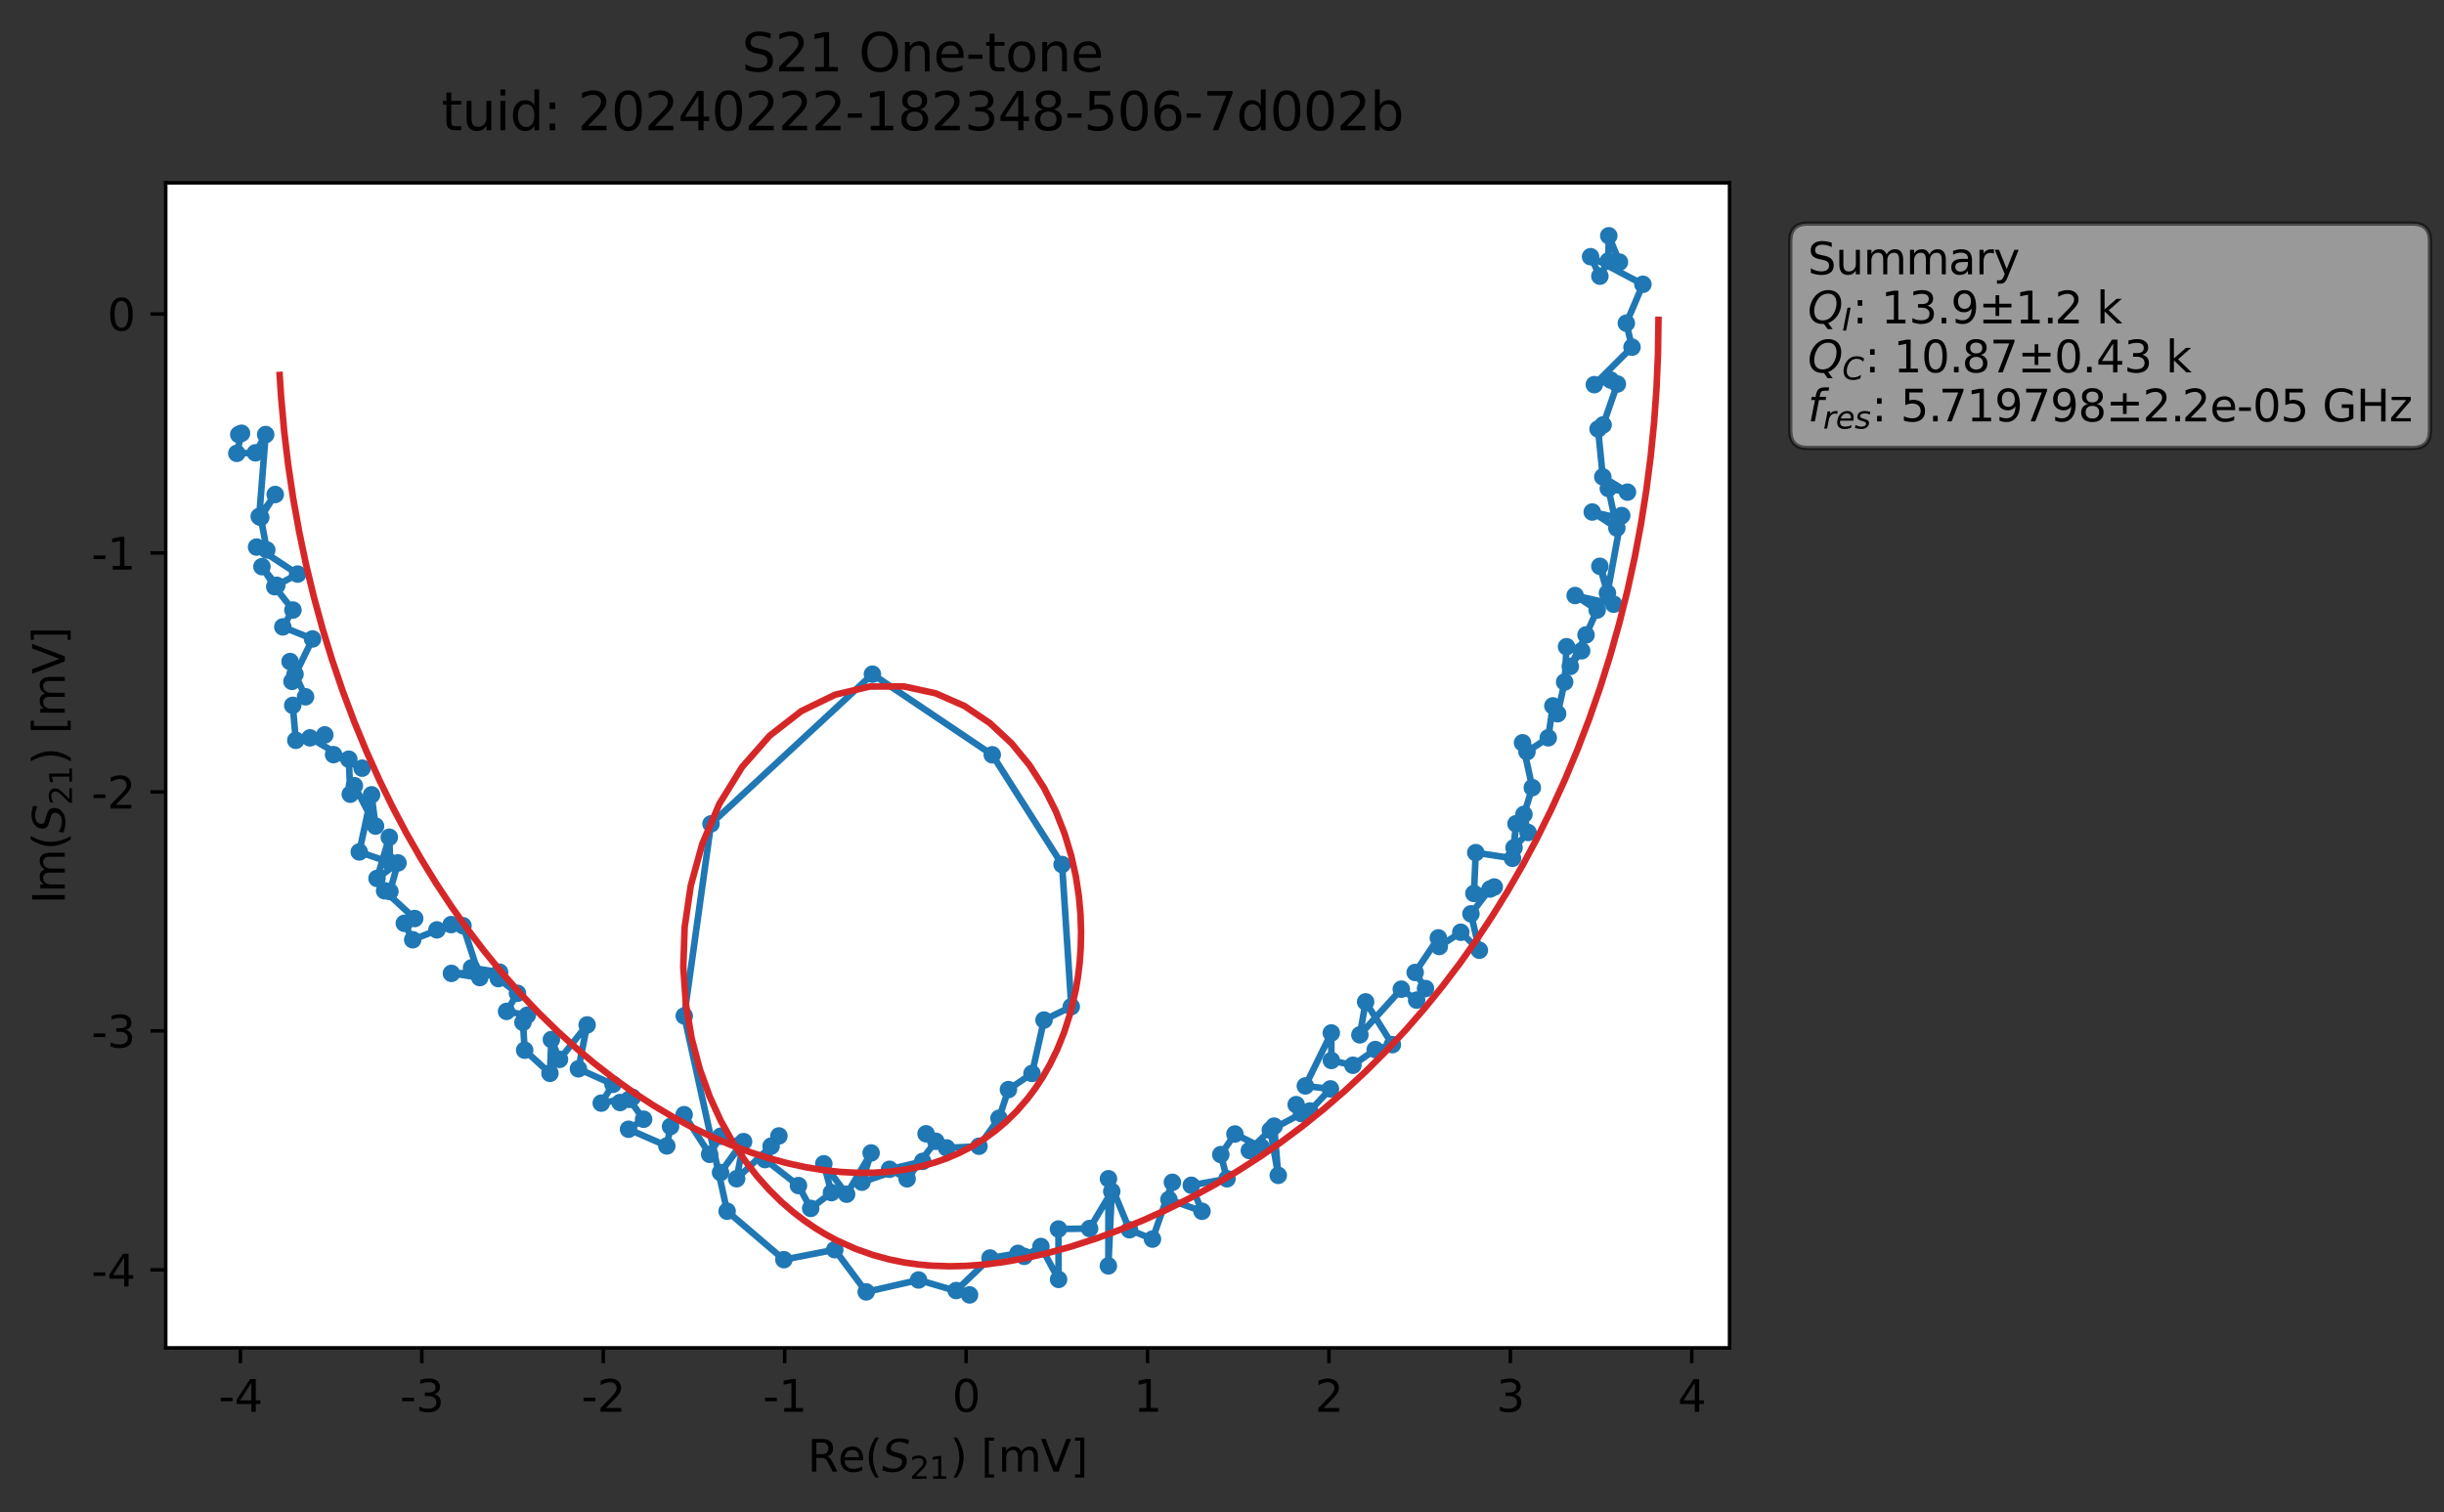 <?xml version="1.0" encoding="utf-8" standalone="no"?>
<!DOCTYPE svg PUBLIC "-//W3C//DTD SVG 1.1//EN"
  "http://www.w3.org/Graphics/SVG/1.1/DTD/svg11.dtd">
<svg xmlns:xlink="http://www.w3.org/1999/xlink" width="558.124pt" height="345.428pt" viewBox="0 0 558.124 345.428" xmlns="http://www.w3.org/2000/svg" version="1.1">
 <rect x="0" y="0" width="558.124" height="345.428" fill="#333333" stroke="none"/>
 <defs>
  <style type="text/css">*{stroke-linejoin: round; stroke-linecap: butt}</style>
 </defs>
 <g id="figure_1">
  <g id="patch_1">
   <path d="M 0 345.428 
L 558.124 345.428 
L 558.124 -0 
L 0 -0 
L 0 345.428 
z
" style="fill: none; opacity: 0"/>
  </g>
  <g id="axes_1">
   <g id="patch_2">
    <path d="M 37.848 307.872 
L 394.968 307.872 
L 394.968 41.76 
L 37.848 41.76 
z
" style="fill: #ffffff"/>
   </g>
   <g id="matplotlib.axis_1">
    <g id="xtick_1">
     <g id="line2d_1">
      <defs>
       <path id="m2c4f49703f" d="M 0 0 
L 0 3.5 
" style="stroke: #000000; stroke-width: 0.8"/>
      </defs>
      <g>
       <use xlink:href="#m2c4f49703f" x="54.904" y="307.872" style="stroke: #000000; stroke-width: 0.8"/>
      </g>
     </g>
     <g id="text_1">
      <!-- -4 -->
      <g transform="translate(49.919 322.47) scale(0.1 -0.1)">
       <defs>
        <path id="DejaVuSans-2d" d="M 313 2009 
L 1997 2009 
L 1997 1497 
L 313 1497 
L 313 2009 
z
" transform="scale(0.016)"/>
        <path id="DejaVuSans-34" d="M 2419 4116 
L 825 1625 
L 2419 1625 
L 2419 4116 
z
M 2253 4666 
L 3047 4666 
L 3047 1625 
L 3713 1625 
L 3713 1100 
L 3047 1100 
L 3047 0 
L 2419 0 
L 2419 1100 
L 313 1100 
L 313 1709 
L 2253 4666 
z
" transform="scale(0.016)"/>
       </defs>
       <use xlink:href="#DejaVuSans-2d"/>
       <use xlink:href="#DejaVuSans-34" x="36.084"/>
      </g>
     </g>
    </g>
    <g id="xtick_2">
     <g id="line2d_2">
      <g>
       <use xlink:href="#m2c4f49703f" x="96.334" y="307.872" style="stroke: #000000; stroke-width: 0.8"/>
      </g>
     </g>
     <g id="text_2">
      <!-- -3 -->
      <g transform="translate(91.349 322.47) scale(0.1 -0.1)">
       <defs>
        <path id="DejaVuSans-33" d="M 2597 2516 
Q 3050 2419 3304 2112 
Q 3559 1806 3559 1356 
Q 3559 666 3084 287 
Q 2609 -91 1734 -91 
Q 1441 -91 1130 -33 
Q 819 25 488 141 
L 488 750 
Q 750 597 1062 519 
Q 1375 441 1716 441 
Q 2309 441 2620 675 
Q 2931 909 2931 1356 
Q 2931 1769 2642 2001 
Q 2353 2234 1838 2234 
L 1294 2234 
L 1294 2753 
L 1863 2753 
Q 2328 2753 2575 2939 
Q 2822 3125 2822 3475 
Q 2822 3834 2567 4026 
Q 2313 4219 1838 4219 
Q 1578 4219 1281 4162 
Q 984 4106 628 3988 
L 628 4550 
Q 988 4650 1302 4700 
Q 1616 4750 1894 4750 
Q 2613 4750 3031 4423 
Q 3450 4097 3450 3541 
Q 3450 3153 3228 2886 
Q 3006 2619 2597 2516 
z
" transform="scale(0.016)"/>
       </defs>
       <use xlink:href="#DejaVuSans-2d"/>
       <use xlink:href="#DejaVuSans-33" x="36.084"/>
      </g>
     </g>
    </g>
    <g id="xtick_3">
     <g id="line2d_3">
      <g>
       <use xlink:href="#m2c4f49703f" x="137.763" y="307.872" style="stroke: #000000; stroke-width: 0.8"/>
      </g>
     </g>
     <g id="text_3">
      <!-- -2 -->
      <g transform="translate(132.778 322.47) scale(0.1 -0.1)">
       <defs>
        <path id="DejaVuSans-32" d="M 1228 531 
L 3431 531 
L 3431 0 
L 469 0 
L 469 531 
Q 828 903 1448 1529 
Q 2069 2156 2228 2338 
Q 2531 2678 2651 2914 
Q 2772 3150 2772 3378 
Q 2772 3750 2511 3984 
Q 2250 4219 1831 4219 
Q 1534 4219 1204 4116 
Q 875 4013 500 3803 
L 500 4441 
Q 881 4594 1212 4672 
Q 1544 4750 1819 4750 
Q 2544 4750 2975 4387 
Q 3406 4025 3406 3419 
Q 3406 3131 3298 2873 
Q 3191 2616 2906 2266 
Q 2828 2175 2409 1742 
Q 1991 1309 1228 531 
z
" transform="scale(0.016)"/>
       </defs>
       <use xlink:href="#DejaVuSans-2d"/>
       <use xlink:href="#DejaVuSans-32" x="36.084"/>
      </g>
     </g>
    </g>
    <g id="xtick_4">
     <g id="line2d_4">
      <g>
       <use xlink:href="#m2c4f49703f" x="179.193" y="307.872" style="stroke: #000000; stroke-width: 0.8"/>
      </g>
     </g>
     <g id="text_4">
      <!-- -1 -->
      <g transform="translate(174.208 322.47) scale(0.1 -0.1)">
       <defs>
        <path id="DejaVuSans-31" d="M 794 531 
L 1825 531 
L 1825 4091 
L 703 3866 
L 703 4441 
L 1819 4666 
L 2450 4666 
L 2450 531 
L 3481 531 
L 3481 0 
L 794 0 
L 794 531 
z
" transform="scale(0.016)"/>
       </defs>
       <use xlink:href="#DejaVuSans-2d"/>
       <use xlink:href="#DejaVuSans-31" x="36.084"/>
      </g>
     </g>
    </g>
    <g id="xtick_5">
     <g id="line2d_5">
      <g>
       <use xlink:href="#m2c4f49703f" x="220.623" y="307.872" style="stroke: #000000; stroke-width: 0.8"/>
      </g>
     </g>
     <g id="text_5">
      <!-- 0 -->
      <g transform="translate(217.442 322.47) scale(0.1 -0.1)">
       <defs>
        <path id="DejaVuSans-30" d="M 2034 4250 
Q 1547 4250 1301 3770 
Q 1056 3291 1056 2328 
Q 1056 1369 1301 889 
Q 1547 409 2034 409 
Q 2525 409 2770 889 
Q 3016 1369 3016 2328 
Q 3016 3291 2770 3770 
Q 2525 4250 2034 4250 
z
M 2034 4750 
Q 2819 4750 3233 4129 
Q 3647 3509 3647 2328 
Q 3647 1150 3233 529 
Q 2819 -91 2034 -91 
Q 1250 -91 836 529 
Q 422 1150 422 2328 
Q 422 3509 836 4129 
Q 1250 4750 2034 4750 
z
" transform="scale(0.016)"/>
       </defs>
       <use xlink:href="#DejaVuSans-30"/>
      </g>
     </g>
    </g>
    <g id="xtick_6">
     <g id="line2d_6">
      <g>
       <use xlink:href="#m2c4f49703f" x="262.052" y="307.872" style="stroke: #000000; stroke-width: 0.8"/>
      </g>
     </g>
     <g id="text_6">
      <!-- 1 -->
      <g transform="translate(258.871 322.47) scale(0.1 -0.1)">
       <use xlink:href="#DejaVuSans-31"/>
      </g>
     </g>
    </g>
    <g id="xtick_7">
     <g id="line2d_7">
      <g>
       <use xlink:href="#m2c4f49703f" x="303.482" y="307.872" style="stroke: #000000; stroke-width: 0.8"/>
      </g>
     </g>
     <g id="text_7">
      <!-- 2 -->
      <g transform="translate(300.301 322.47) scale(0.1 -0.1)">
       <use xlink:href="#DejaVuSans-32"/>
      </g>
     </g>
    </g>
    <g id="xtick_8">
     <g id="line2d_8">
      <g>
       <use xlink:href="#m2c4f49703f" x="344.912" y="307.872" style="stroke: #000000; stroke-width: 0.8"/>
      </g>
     </g>
     <g id="text_8">
      <!-- 3 -->
      <g transform="translate(341.731 322.47) scale(0.1 -0.1)">
       <use xlink:href="#DejaVuSans-33"/>
      </g>
     </g>
    </g>
    <g id="xtick_9">
     <g id="line2d_9">
      <g>
       <use xlink:href="#m2c4f49703f" x="386.342" y="307.872" style="stroke: #000000; stroke-width: 0.8"/>
      </g>
     </g>
     <g id="text_9">
      <!-- 4 -->
      <g transform="translate(383.16 322.47) scale(0.1 -0.1)">
       <use xlink:href="#DejaVuSans-34"/>
      </g>
     </g>
    </g>
    <g id="text_10">
     <!-- Re$(S_{21})$ [mV] -->
     <g transform="translate(184.408 336.149) scale(0.1 -0.1)">
      <defs>
       <path id="DejaVuSans-52" d="M 2841 2188 
Q 3044 2119 3236 1894 
Q 3428 1669 3622 1275 
L 4263 0 
L 3584 0 
L 2988 1197 
Q 2756 1666 2539 1819 
Q 2322 1972 1947 1972 
L 1259 1972 
L 1259 0 
L 628 0 
L 628 4666 
L 2053 4666 
Q 2853 4666 3247 4331 
Q 3641 3997 3641 3322 
Q 3641 2881 3436 2590 
Q 3231 2300 2841 2188 
z
M 1259 4147 
L 1259 2491 
L 2053 2491 
Q 2509 2491 2742 2702 
Q 2975 2913 2975 3322 
Q 2975 3731 2742 3939 
Q 2509 4147 2053 4147 
L 1259 4147 
z
" transform="scale(0.016)"/>
       <path id="DejaVuSans-65" d="M 3597 1894 
L 3597 1613 
L 953 1613 
Q 991 1019 1311 708 
Q 1631 397 2203 397 
Q 2534 397 2845 478 
Q 3156 559 3463 722 
L 3463 178 
Q 3153 47 2828 -22 
Q 2503 -91 2169 -91 
Q 1331 -91 842 396 
Q 353 884 353 1716 
Q 353 2575 817 3079 
Q 1281 3584 2069 3584 
Q 2775 3584 3186 3129 
Q 3597 2675 3597 1894 
z
M 3022 2063 
Q 3016 2534 2758 2815 
Q 2500 3097 2075 3097 
Q 1594 3097 1305 2825 
Q 1016 2553 972 2059 
L 3022 2063 
z
" transform="scale(0.016)"/>
       <path id="DejaVuSans-28" d="M 1984 4856 
Q 1566 4138 1362 3434 
Q 1159 2731 1159 2009 
Q 1159 1288 1364 580 
Q 1569 -128 1984 -844 
L 1484 -844 
Q 1016 -109 783 600 
Q 550 1309 550 2009 
Q 550 2706 781 3412 
Q 1013 4119 1484 4856 
L 1984 4856 
z
" transform="scale(0.016)"/>
       <path id="DejaVuSans-Oblique-53" d="M 3859 4513 
L 3738 3897 
Q 3422 4066 3111 4152 
Q 2800 4238 2509 4238 
Q 1944 4238 1609 3991 
Q 1275 3744 1275 3334 
Q 1275 3109 1398 2989 
Q 1522 2869 2034 2731 
L 2413 2638 
Q 3053 2472 3303 2217 
Q 3553 1963 3553 1503 
Q 3553 797 2998 353 
Q 2444 -91 1538 -91 
Q 1166 -91 791 -17 
Q 416 56 38 206 
L 166 856 
Q 513 641 861 531 
Q 1209 422 1556 422 
Q 2147 422 2503 684 
Q 2859 947 2859 1369 
Q 2859 1650 2717 1795 
Q 2575 1941 2106 2059 
L 1728 2156 
Q 1081 2325 845 2545 
Q 609 2766 609 3163 
Q 609 3859 1145 4304 
Q 1681 4750 2541 4750 
Q 2875 4750 3203 4690 
Q 3531 4631 3859 4513 
z
" transform="scale(0.016)"/>
       <path id="DejaVuSans-29" d="M 513 4856 
L 1013 4856 
Q 1481 4119 1714 3412 
Q 1947 2706 1947 2009 
Q 1947 1309 1714 600 
Q 1481 -109 1013 -844 
L 513 -844 
Q 928 -128 1133 580 
Q 1338 1288 1338 2009 
Q 1338 2731 1133 3434 
Q 928 4138 513 4856 
z
" transform="scale(0.016)"/>
       <path id="DejaVuSans-20" transform="scale(0.016)"/>
       <path id="DejaVuSans-5b" d="M 550 4863 
L 1875 4863 
L 1875 4416 
L 1125 4416 
L 1125 -397 
L 1875 -397 
L 1875 -844 
L 550 -844 
L 550 4863 
z
" transform="scale(0.016)"/>
       <path id="DejaVuSans-6d" d="M 3328 2828 
Q 3544 3216 3844 3400 
Q 4144 3584 4550 3584 
Q 5097 3584 5394 3201 
Q 5691 2819 5691 2113 
L 5691 0 
L 5113 0 
L 5113 2094 
Q 5113 2597 4934 2840 
Q 4756 3084 4391 3084 
Q 3944 3084 3684 2787 
Q 3425 2491 3425 1978 
L 3425 0 
L 2847 0 
L 2847 2094 
Q 2847 2600 2669 2842 
Q 2491 3084 2119 3084 
Q 1678 3084 1418 2786 
Q 1159 2488 1159 1978 
L 1159 0 
L 581 0 
L 581 3500 
L 1159 3500 
L 1159 2956 
Q 1356 3278 1631 3431 
Q 1906 3584 2284 3584 
Q 2666 3584 2933 3390 
Q 3200 3197 3328 2828 
z
" transform="scale(0.016)"/>
       <path id="DejaVuSans-56" d="M 1831 0 
L 50 4666 
L 709 4666 
L 2188 738 
L 3669 4666 
L 4325 4666 
L 2547 0 
L 1831 0 
z
" transform="scale(0.016)"/>
       <path id="DejaVuSans-5d" d="M 1947 4863 
L 1947 -844 
L 622 -844 
L 622 -397 
L 1369 -397 
L 1369 4416 
L 622 4416 
L 622 4863 
L 1947 4863 
z
" transform="scale(0.016)"/>
      </defs>
      <use xlink:href="#DejaVuSans-52" transform="translate(0 0.016)"/>
      <use xlink:href="#DejaVuSans-65" transform="translate(69.482 0.016)"/>
      <use xlink:href="#DejaVuSans-28" transform="translate(131.006 0.016)"/>
      <use xlink:href="#DejaVuSans-Oblique-53" transform="translate(170.02 0.016)"/>
      <use xlink:href="#DejaVuSans-32" transform="translate(233.496 -16.391) scale(0.7)"/>
      <use xlink:href="#DejaVuSans-31" transform="translate(278.032 -16.391) scale(0.7)"/>
      <use xlink:href="#DejaVuSans-29" transform="translate(325.303 0.016)"/>
      <use xlink:href="#DejaVuSans-20" transform="translate(364.316 0.016)"/>
      <use xlink:href="#DejaVuSans-5b" transform="translate(396.104 0.016)"/>
      <use xlink:href="#DejaVuSans-6d" transform="translate(435.117 0.016)"/>
      <use xlink:href="#DejaVuSans-56" transform="translate(532.529 0.016)"/>
      <use xlink:href="#DejaVuSans-5d" transform="translate(600.938 0.016)"/>
     </g>
    </g>
   </g>
   <g id="matplotlib.axis_2">
    <g id="ytick_1">
     <g id="line2d_10">
      <defs>
       <path id="m8d214e5d79" d="M 0 0 
L -3.5 0 
" style="stroke: #000000; stroke-width: 0.8"/>
      </defs>
      <g>
       <use xlink:href="#m8d214e5d79" x="37.848" y="290.052" style="stroke: #000000; stroke-width: 0.8"/>
      </g>
     </g>
     <g id="text_11">
      <!-- -4 -->
      <g transform="translate(20.878 293.851) scale(0.1 -0.1)">
       <use xlink:href="#DejaVuSans-2d"/>
       <use xlink:href="#DejaVuSans-34" x="36.084"/>
      </g>
     </g>
    </g>
    <g id="ytick_2">
     <g id="line2d_11">
      <g>
       <use xlink:href="#m8d214e5d79" x="37.848" y="235.47" style="stroke: #000000; stroke-width: 0.8"/>
      </g>
     </g>
     <g id="text_12">
      <!-- -3 -->
      <g transform="translate(20.878 239.269) scale(0.1 -0.1)">
       <use xlink:href="#DejaVuSans-2d"/>
       <use xlink:href="#DejaVuSans-33" x="36.084"/>
      </g>
     </g>
    </g>
    <g id="ytick_3">
     <g id="line2d_12">
      <g>
       <use xlink:href="#m8d214e5d79" x="37.848" y="180.888" style="stroke: #000000; stroke-width: 0.8"/>
      </g>
     </g>
     <g id="text_13">
      <!-- -2 -->
      <g transform="translate(20.878 184.687) scale(0.1 -0.1)">
       <use xlink:href="#DejaVuSans-2d"/>
       <use xlink:href="#DejaVuSans-32" x="36.084"/>
      </g>
     </g>
    </g>
    <g id="ytick_4">
     <g id="line2d_13">
      <g>
       <use xlink:href="#m8d214e5d79" x="37.848" y="126.306" style="stroke: #000000; stroke-width: 0.8"/>
      </g>
     </g>
     <g id="text_14">
      <!-- -1 -->
      <g transform="translate(20.878 130.105) scale(0.1 -0.1)">
       <use xlink:href="#DejaVuSans-2d"/>
       <use xlink:href="#DejaVuSans-31" x="36.084"/>
      </g>
     </g>
    </g>
    <g id="ytick_5">
     <g id="line2d_14">
      <g>
       <use xlink:href="#m8d214e5d79" x="37.848" y="71.724" style="stroke: #000000; stroke-width: 0.8"/>
      </g>
     </g>
     <g id="text_15">
      <!-- 0 -->
      <g transform="translate(24.486 75.523) scale(0.1 -0.1)">
       <use xlink:href="#DejaVuSans-30"/>
      </g>
     </g>
    </g>
    <g id="text_16">
     <!-- Im$(S_{21})$ [mV] -->
     <g transform="translate(14.798 206.466) rotate(-90) scale(0.1 -0.1)">
      <defs>
       <path id="DejaVuSans-49" d="M 628 4666 
L 1259 4666 
L 1259 0 
L 628 0 
L 628 4666 
z
" transform="scale(0.016)"/>
      </defs>
      <use xlink:href="#DejaVuSans-49" transform="translate(0 0.016)"/>
      <use xlink:href="#DejaVuSans-6d" transform="translate(25.867 0.016)"/>
      <use xlink:href="#DejaVuSans-28" transform="translate(123.279 0.016)"/>
      <use xlink:href="#DejaVuSans-Oblique-53" transform="translate(162.293 0.016)"/>
      <use xlink:href="#DejaVuSans-32" transform="translate(225.77 -16.391) scale(0.7)"/>
      <use xlink:href="#DejaVuSans-31" transform="translate(270.306 -16.391) scale(0.7)"/>
      <use xlink:href="#DejaVuSans-29" transform="translate(317.576 0.016)"/>
      <use xlink:href="#DejaVuSans-20" transform="translate(356.59 0.016)"/>
      <use xlink:href="#DejaVuSans-5b" transform="translate(388.377 0.016)"/>
      <use xlink:href="#DejaVuSans-6d" transform="translate(427.391 0.016)"/>
      <use xlink:href="#DejaVuSans-56" transform="translate(524.803 0.016)"/>
      <use xlink:href="#DejaVuSans-5d" transform="translate(593.211 0.016)"/>
     </g>
    </g>
   </g>
   <g id="line2d_15">
    <path d="M 369.823 59.873 
L 367.392 53.856 
L 367.28 59.617 
L 365.357 63.08 
L 363.234 58.637 
L 375.182 64.944 
L 371.401 73.819 
L 372.695 79.296 
L 364.086 87.862 
L 367.82 86.813 
L 369.351 87.717 
L 366.098 97.055 
L 364.942 97.99 
L 366.023 108.922 
L 371.659 112.412 
L 367.285 111.582 
L 369.237 120.608 
L 363.614 116.956 
L 369.686 118.292 
L 370.346 117.756 
L 367.08 135.461 
L 365.347 129.35 
L 368.522 138.017 
L 359.706 136.028 
L 364.741 139.337 
L 362.193 145.026 
L 358.603 152.216 
L 361.195 148.646 
L 357.742 147.72 
L 357.31 155.783 
L 355.708 163.028 
L 354.62 161.233 
L 353.565 168.526 
L 348.707 171.714 
L 347.694 169.664 
L 349.93 179.909 
L 348.017 186.019 
L 348.954 190.157 
L 345.759 193.631 
L 346.207 188.159 
L 345.404 196.053 
L 337.011 194.757 
L 336.593 204.081 
L 341.234 202.607 
L 340.279 203.065 
L 335.916 208.735 
L 337.834 217.053 
L 333.591 212.944 
L 328.684 216.194 
L 328.469 214.229 
L 323.173 222.129 
L 325.539 225.804 
L 323.51 228.444 
L 320.006 225.94 
L 310.552 236.383 
L 311.866 228.847 
L 317.969 238.613 
L 314.065 239.736 
L 308.953 243.322 
L 304.036 242.23 
L 304.025 235.95 
L 298.093 248.047 
L 303.823 248.721 
L 299.11 253.771 
L 296.003 252.319 
L 297.213 254.366 
L 290.099 258.134 
L 291.906 268.473 
L 290.964 257.225 
L 285.308 262.802 
L 288.042 262.015 
L 282.012 259.027 
L 278.79 263.726 
L 280.2 269.257 
L 272.058 270.738 
L 274.495 276.678 
L 266.941 273.977 
L 267.73 270.06 
L 263.185 283.032 
L 257.933 280.902 
L 253.134 269.245 
L 253.113 289.151 
L 253.889 272.135 
L 248.823 280.619 
L 241.713 280.729 
L 241.744 292.24 
L 237.709 284.723 
L 233.884 286.972 
L 232.471 286.287 
L 226.086 287.355 
L 218.355 294.786 
L 221.414 295.776 
L 209.765 292.367 
L 197.813 295.094 
L 190.633 285.452 
L 179.013 287.728 
L 166.049 276.664 
L 156.26 232.051 
L 162.373 188.182 
L 199.231 153.994 
L 226.596 172.405 
L 242.54 197.47 
L 244.646 229.935 
L 238.418 232.997 
L 235.67 245.198 
L 230.291 248.879 
L 228.135 255.435 
L 223.566 261.818 
L 216.177 262.204 
L 211.477 258.973 
L 213.704 260.689 
L 207.15 269.262 
L 203.135 267.088 
L 210.713 265.284 
L 196.834 270.032 
L 198.933 263.353 
L 193.341 272.777 
L 188.132 265.833 
L 189.877 272.418 
L 185.136 276.022 
L 182.337 270.804 
L 174.719 264.873 
L 177.875 259.469 
L 176.09 261.801 
L 168.221 269.246 
L 169.809 260.766 
L 164.549 267.827 
L 169.217 261.335 
L 164.574 259.536 
L 162.057 263.667 
L 156.236 254.611 
L 153.126 257.307 
L 152.281 261.753 
L 143.537 257.94 
L 146.979 255.654 
L 143.681 251.119 
L 141.602 251.836 
L 144.417 250.64 
L 137.302 251.975 
L 139.987 247.676 
L 132.089 244.137 
L 134.08 234.115 
L 127.769 241.986 
L 125.916 237.452 
L 125.589 245.161 
L 119.818 239.881 
L 119.423 233.541 
L 120.423 231.875 
L 115.68 231.024 
L 118.173 226.886 
L 113.811 223.534 
L 107.683 221.082 
L 114.089 222.061 
L 103.09 222.338 
L 109.569 223.298 
L 105.733 211.45 
L 99.775 212.399 
L 103.035 211.198 
L 94.248 214.656 
L 92.335 210.899 
L 94.704 209.807 
L 87.831 203.469 
L 89.039 203.646 
L 90.88 197.106 
L 86.097 200.654 
L 88.902 191.241 
L 89.092 197.004 
L 82.048 194.598 
L 84.852 181.553 
L 85.76 188.693 
L 80.929 179.463 
L 79.993 181.412 
L 79.659 173.413 
L 76.171 172.373 
L 82.695 175.462 
L 70.787 168.538 
L 74.176 167.862 
L 67.556 169.101 
L 66.853 161.116 
L 69.773 159.161 
L 67.371 154.009 
L 66.242 151.106 
L 66.677 155.638 
L 71.373 145.946 
L 64.586 143.198 
L 66.898 139.342 
L 62.742 134.017 
L 59.822 129.432 
L 63.21 133.699 
L 67.973 131.13 
L 58.592 124.961 
L 60.928 125.622 
L 59.548 118.192 
L 62.85 112.955 
L 59.194 117.976 
L 60.671 99.258 
L 58.336 103.432 
L 54.081 103.551 
L 55.158 98.966 
L 54.529 99.251 
L 54.529 99.251 
" clip-path="url(#p69a349b4b9)" style="fill: none; stroke: #1f77b4; stroke-width: 1.5; stroke-linecap: square"/>
    <defs>
     <path id="mb10027b71d" d="M 0 1.5 
C 0.398 1.5 0.779 1.342 1.061 1.061 
C 1.342 0.779 1.5 0.398 1.5 0 
C 1.5 -0.398 1.342 -0.779 1.061 -1.061 
C 0.779 -1.342 0.398 -1.5 0 -1.5 
C -0.398 -1.5 -0.779 -1.342 -1.061 -1.061 
C -1.342 -0.779 -1.5 -0.398 -1.5 0 
C -1.5 0.398 -1.342 0.779 -1.061 1.061 
C -0.779 1.342 -0.398 1.5 0 1.5 
z
" style="stroke: #1f77b4"/>
    </defs>
    <g clip-path="url(#p69a349b4b9)">
     <use xlink:href="#mb10027b71d" x="369.823" y="59.873" style="fill: #1f77b4; stroke: #1f77b4"/>
     <use xlink:href="#mb10027b71d" x="367.392" y="53.856" style="fill: #1f77b4; stroke: #1f77b4"/>
     <use xlink:href="#mb10027b71d" x="367.28" y="59.617" style="fill: #1f77b4; stroke: #1f77b4"/>
     <use xlink:href="#mb10027b71d" x="365.357" y="63.08" style="fill: #1f77b4; stroke: #1f77b4"/>
     <use xlink:href="#mb10027b71d" x="363.234" y="58.637" style="fill: #1f77b4; stroke: #1f77b4"/>
     <use xlink:href="#mb10027b71d" x="375.182" y="64.944" style="fill: #1f77b4; stroke: #1f77b4"/>
     <use xlink:href="#mb10027b71d" x="371.401" y="73.819" style="fill: #1f77b4; stroke: #1f77b4"/>
     <use xlink:href="#mb10027b71d" x="372.695" y="79.296" style="fill: #1f77b4; stroke: #1f77b4"/>
     <use xlink:href="#mb10027b71d" x="364.086" y="87.862" style="fill: #1f77b4; stroke: #1f77b4"/>
     <use xlink:href="#mb10027b71d" x="367.82" y="86.813" style="fill: #1f77b4; stroke: #1f77b4"/>
     <use xlink:href="#mb10027b71d" x="369.351" y="87.717" style="fill: #1f77b4; stroke: #1f77b4"/>
     <use xlink:href="#mb10027b71d" x="366.098" y="97.055" style="fill: #1f77b4; stroke: #1f77b4"/>
     <use xlink:href="#mb10027b71d" x="364.942" y="97.99" style="fill: #1f77b4; stroke: #1f77b4"/>
     <use xlink:href="#mb10027b71d" x="366.023" y="108.922" style="fill: #1f77b4; stroke: #1f77b4"/>
     <use xlink:href="#mb10027b71d" x="371.659" y="112.412" style="fill: #1f77b4; stroke: #1f77b4"/>
     <use xlink:href="#mb10027b71d" x="367.285" y="111.582" style="fill: #1f77b4; stroke: #1f77b4"/>
     <use xlink:href="#mb10027b71d" x="369.237" y="120.608" style="fill: #1f77b4; stroke: #1f77b4"/>
     <use xlink:href="#mb10027b71d" x="363.614" y="116.956" style="fill: #1f77b4; stroke: #1f77b4"/>
     <use xlink:href="#mb10027b71d" x="369.686" y="118.292" style="fill: #1f77b4; stroke: #1f77b4"/>
     <use xlink:href="#mb10027b71d" x="370.346" y="117.756" style="fill: #1f77b4; stroke: #1f77b4"/>
     <use xlink:href="#mb10027b71d" x="367.08" y="135.461" style="fill: #1f77b4; stroke: #1f77b4"/>
     <use xlink:href="#mb10027b71d" x="365.347" y="129.35" style="fill: #1f77b4; stroke: #1f77b4"/>
     <use xlink:href="#mb10027b71d" x="368.522" y="138.017" style="fill: #1f77b4; stroke: #1f77b4"/>
     <use xlink:href="#mb10027b71d" x="359.706" y="136.028" style="fill: #1f77b4; stroke: #1f77b4"/>
     <use xlink:href="#mb10027b71d" x="364.741" y="139.337" style="fill: #1f77b4; stroke: #1f77b4"/>
     <use xlink:href="#mb10027b71d" x="362.193" y="145.026" style="fill: #1f77b4; stroke: #1f77b4"/>
     <use xlink:href="#mb10027b71d" x="358.603" y="152.216" style="fill: #1f77b4; stroke: #1f77b4"/>
     <use xlink:href="#mb10027b71d" x="361.195" y="148.646" style="fill: #1f77b4; stroke: #1f77b4"/>
     <use xlink:href="#mb10027b71d" x="357.742" y="147.72" style="fill: #1f77b4; stroke: #1f77b4"/>
     <use xlink:href="#mb10027b71d" x="357.31" y="155.783" style="fill: #1f77b4; stroke: #1f77b4"/>
     <use xlink:href="#mb10027b71d" x="355.708" y="163.028" style="fill: #1f77b4; stroke: #1f77b4"/>
     <use xlink:href="#mb10027b71d" x="354.62" y="161.233" style="fill: #1f77b4; stroke: #1f77b4"/>
     <use xlink:href="#mb10027b71d" x="353.565" y="168.526" style="fill: #1f77b4; stroke: #1f77b4"/>
     <use xlink:href="#mb10027b71d" x="348.707" y="171.714" style="fill: #1f77b4; stroke: #1f77b4"/>
     <use xlink:href="#mb10027b71d" x="347.694" y="169.664" style="fill: #1f77b4; stroke: #1f77b4"/>
     <use xlink:href="#mb10027b71d" x="349.93" y="179.909" style="fill: #1f77b4; stroke: #1f77b4"/>
     <use xlink:href="#mb10027b71d" x="348.017" y="186.019" style="fill: #1f77b4; stroke: #1f77b4"/>
     <use xlink:href="#mb10027b71d" x="348.954" y="190.157" style="fill: #1f77b4; stroke: #1f77b4"/>
     <use xlink:href="#mb10027b71d" x="345.759" y="193.631" style="fill: #1f77b4; stroke: #1f77b4"/>
     <use xlink:href="#mb10027b71d" x="346.207" y="188.159" style="fill: #1f77b4; stroke: #1f77b4"/>
     <use xlink:href="#mb10027b71d" x="345.404" y="196.053" style="fill: #1f77b4; stroke: #1f77b4"/>
     <use xlink:href="#mb10027b71d" x="337.011" y="194.757" style="fill: #1f77b4; stroke: #1f77b4"/>
     <use xlink:href="#mb10027b71d" x="336.593" y="204.081" style="fill: #1f77b4; stroke: #1f77b4"/>
     <use xlink:href="#mb10027b71d" x="341.234" y="202.607" style="fill: #1f77b4; stroke: #1f77b4"/>
     <use xlink:href="#mb10027b71d" x="340.279" y="203.065" style="fill: #1f77b4; stroke: #1f77b4"/>
     <use xlink:href="#mb10027b71d" x="335.916" y="208.735" style="fill: #1f77b4; stroke: #1f77b4"/>
     <use xlink:href="#mb10027b71d" x="337.834" y="217.053" style="fill: #1f77b4; stroke: #1f77b4"/>
     <use xlink:href="#mb10027b71d" x="333.591" y="212.944" style="fill: #1f77b4; stroke: #1f77b4"/>
     <use xlink:href="#mb10027b71d" x="328.684" y="216.194" style="fill: #1f77b4; stroke: #1f77b4"/>
     <use xlink:href="#mb10027b71d" x="328.469" y="214.229" style="fill: #1f77b4; stroke: #1f77b4"/>
     <use xlink:href="#mb10027b71d" x="323.173" y="222.129" style="fill: #1f77b4; stroke: #1f77b4"/>
     <use xlink:href="#mb10027b71d" x="325.539" y="225.804" style="fill: #1f77b4; stroke: #1f77b4"/>
     <use xlink:href="#mb10027b71d" x="323.51" y="228.444" style="fill: #1f77b4; stroke: #1f77b4"/>
     <use xlink:href="#mb10027b71d" x="320.006" y="225.94" style="fill: #1f77b4; stroke: #1f77b4"/>
     <use xlink:href="#mb10027b71d" x="310.552" y="236.383" style="fill: #1f77b4; stroke: #1f77b4"/>
     <use xlink:href="#mb10027b71d" x="311.866" y="228.847" style="fill: #1f77b4; stroke: #1f77b4"/>
     <use xlink:href="#mb10027b71d" x="317.969" y="238.613" style="fill: #1f77b4; stroke: #1f77b4"/>
     <use xlink:href="#mb10027b71d" x="314.065" y="239.736" style="fill: #1f77b4; stroke: #1f77b4"/>
     <use xlink:href="#mb10027b71d" x="308.953" y="243.322" style="fill: #1f77b4; stroke: #1f77b4"/>
     <use xlink:href="#mb10027b71d" x="304.036" y="242.23" style="fill: #1f77b4; stroke: #1f77b4"/>
     <use xlink:href="#mb10027b71d" x="304.025" y="235.95" style="fill: #1f77b4; stroke: #1f77b4"/>
     <use xlink:href="#mb10027b71d" x="298.093" y="248.047" style="fill: #1f77b4; stroke: #1f77b4"/>
     <use xlink:href="#mb10027b71d" x="303.823" y="248.721" style="fill: #1f77b4; stroke: #1f77b4"/>
     <use xlink:href="#mb10027b71d" x="299.11" y="253.771" style="fill: #1f77b4; stroke: #1f77b4"/>
     <use xlink:href="#mb10027b71d" x="296.003" y="252.319" style="fill: #1f77b4; stroke: #1f77b4"/>
     <use xlink:href="#mb10027b71d" x="297.213" y="254.366" style="fill: #1f77b4; stroke: #1f77b4"/>
     <use xlink:href="#mb10027b71d" x="290.099" y="258.134" style="fill: #1f77b4; stroke: #1f77b4"/>
     <use xlink:href="#mb10027b71d" x="291.906" y="268.473" style="fill: #1f77b4; stroke: #1f77b4"/>
     <use xlink:href="#mb10027b71d" x="290.964" y="257.225" style="fill: #1f77b4; stroke: #1f77b4"/>
     <use xlink:href="#mb10027b71d" x="285.308" y="262.802" style="fill: #1f77b4; stroke: #1f77b4"/>
     <use xlink:href="#mb10027b71d" x="288.042" y="262.015" style="fill: #1f77b4; stroke: #1f77b4"/>
     <use xlink:href="#mb10027b71d" x="282.012" y="259.027" style="fill: #1f77b4; stroke: #1f77b4"/>
     <use xlink:href="#mb10027b71d" x="278.79" y="263.726" style="fill: #1f77b4; stroke: #1f77b4"/>
     <use xlink:href="#mb10027b71d" x="280.2" y="269.257" style="fill: #1f77b4; stroke: #1f77b4"/>
     <use xlink:href="#mb10027b71d" x="272.058" y="270.738" style="fill: #1f77b4; stroke: #1f77b4"/>
     <use xlink:href="#mb10027b71d" x="274.495" y="276.678" style="fill: #1f77b4; stroke: #1f77b4"/>
     <use xlink:href="#mb10027b71d" x="266.941" y="273.977" style="fill: #1f77b4; stroke: #1f77b4"/>
     <use xlink:href="#mb10027b71d" x="267.73" y="270.06" style="fill: #1f77b4; stroke: #1f77b4"/>
     <use xlink:href="#mb10027b71d" x="263.185" y="283.032" style="fill: #1f77b4; stroke: #1f77b4"/>
     <use xlink:href="#mb10027b71d" x="257.933" y="280.902" style="fill: #1f77b4; stroke: #1f77b4"/>
     <use xlink:href="#mb10027b71d" x="253.134" y="269.245" style="fill: #1f77b4; stroke: #1f77b4"/>
     <use xlink:href="#mb10027b71d" x="253.113" y="289.151" style="fill: #1f77b4; stroke: #1f77b4"/>
     <use xlink:href="#mb10027b71d" x="253.889" y="272.135" style="fill: #1f77b4; stroke: #1f77b4"/>
     <use xlink:href="#mb10027b71d" x="248.823" y="280.619" style="fill: #1f77b4; stroke: #1f77b4"/>
     <use xlink:href="#mb10027b71d" x="241.713" y="280.729" style="fill: #1f77b4; stroke: #1f77b4"/>
     <use xlink:href="#mb10027b71d" x="241.744" y="292.24" style="fill: #1f77b4; stroke: #1f77b4"/>
     <use xlink:href="#mb10027b71d" x="237.709" y="284.723" style="fill: #1f77b4; stroke: #1f77b4"/>
     <use xlink:href="#mb10027b71d" x="233.884" y="286.972" style="fill: #1f77b4; stroke: #1f77b4"/>
     <use xlink:href="#mb10027b71d" x="232.471" y="286.287" style="fill: #1f77b4; stroke: #1f77b4"/>
     <use xlink:href="#mb10027b71d" x="226.086" y="287.355" style="fill: #1f77b4; stroke: #1f77b4"/>
     <use xlink:href="#mb10027b71d" x="218.355" y="294.786" style="fill: #1f77b4; stroke: #1f77b4"/>
     <use xlink:href="#mb10027b71d" x="221.414" y="295.776" style="fill: #1f77b4; stroke: #1f77b4"/>
     <use xlink:href="#mb10027b71d" x="209.765" y="292.367" style="fill: #1f77b4; stroke: #1f77b4"/>
     <use xlink:href="#mb10027b71d" x="197.813" y="295.094" style="fill: #1f77b4; stroke: #1f77b4"/>
     <use xlink:href="#mb10027b71d" x="190.633" y="285.452" style="fill: #1f77b4; stroke: #1f77b4"/>
     <use xlink:href="#mb10027b71d" x="179.013" y="287.728" style="fill: #1f77b4; stroke: #1f77b4"/>
     <use xlink:href="#mb10027b71d" x="166.049" y="276.664" style="fill: #1f77b4; stroke: #1f77b4"/>
     <use xlink:href="#mb10027b71d" x="156.26" y="232.051" style="fill: #1f77b4; stroke: #1f77b4"/>
     <use xlink:href="#mb10027b71d" x="162.373" y="188.182" style="fill: #1f77b4; stroke: #1f77b4"/>
     <use xlink:href="#mb10027b71d" x="199.231" y="153.994" style="fill: #1f77b4; stroke: #1f77b4"/>
     <use xlink:href="#mb10027b71d" x="226.596" y="172.405" style="fill: #1f77b4; stroke: #1f77b4"/>
     <use xlink:href="#mb10027b71d" x="242.54" y="197.47" style="fill: #1f77b4; stroke: #1f77b4"/>
     <use xlink:href="#mb10027b71d" x="244.646" y="229.935" style="fill: #1f77b4; stroke: #1f77b4"/>
     <use xlink:href="#mb10027b71d" x="238.418" y="232.997" style="fill: #1f77b4; stroke: #1f77b4"/>
     <use xlink:href="#mb10027b71d" x="235.67" y="245.198" style="fill: #1f77b4; stroke: #1f77b4"/>
     <use xlink:href="#mb10027b71d" x="230.291" y="248.879" style="fill: #1f77b4; stroke: #1f77b4"/>
     <use xlink:href="#mb10027b71d" x="228.135" y="255.435" style="fill: #1f77b4; stroke: #1f77b4"/>
     <use xlink:href="#mb10027b71d" x="223.566" y="261.818" style="fill: #1f77b4; stroke: #1f77b4"/>
     <use xlink:href="#mb10027b71d" x="216.177" y="262.204" style="fill: #1f77b4; stroke: #1f77b4"/>
     <use xlink:href="#mb10027b71d" x="211.477" y="258.973" style="fill: #1f77b4; stroke: #1f77b4"/>
     <use xlink:href="#mb10027b71d" x="213.704" y="260.689" style="fill: #1f77b4; stroke: #1f77b4"/>
     <use xlink:href="#mb10027b71d" x="207.15" y="269.262" style="fill: #1f77b4; stroke: #1f77b4"/>
     <use xlink:href="#mb10027b71d" x="203.135" y="267.088" style="fill: #1f77b4; stroke: #1f77b4"/>
     <use xlink:href="#mb10027b71d" x="210.713" y="265.284" style="fill: #1f77b4; stroke: #1f77b4"/>
     <use xlink:href="#mb10027b71d" x="196.834" y="270.032" style="fill: #1f77b4; stroke: #1f77b4"/>
     <use xlink:href="#mb10027b71d" x="198.933" y="263.353" style="fill: #1f77b4; stroke: #1f77b4"/>
     <use xlink:href="#mb10027b71d" x="193.341" y="272.777" style="fill: #1f77b4; stroke: #1f77b4"/>
     <use xlink:href="#mb10027b71d" x="188.132" y="265.833" style="fill: #1f77b4; stroke: #1f77b4"/>
     <use xlink:href="#mb10027b71d" x="189.877" y="272.418" style="fill: #1f77b4; stroke: #1f77b4"/>
     <use xlink:href="#mb10027b71d" x="185.136" y="276.022" style="fill: #1f77b4; stroke: #1f77b4"/>
     <use xlink:href="#mb10027b71d" x="182.337" y="270.804" style="fill: #1f77b4; stroke: #1f77b4"/>
     <use xlink:href="#mb10027b71d" x="174.719" y="264.873" style="fill: #1f77b4; stroke: #1f77b4"/>
     <use xlink:href="#mb10027b71d" x="177.875" y="259.469" style="fill: #1f77b4; stroke: #1f77b4"/>
     <use xlink:href="#mb10027b71d" x="176.09" y="261.801" style="fill: #1f77b4; stroke: #1f77b4"/>
     <use xlink:href="#mb10027b71d" x="168.221" y="269.246" style="fill: #1f77b4; stroke: #1f77b4"/>
     <use xlink:href="#mb10027b71d" x="169.809" y="260.766" style="fill: #1f77b4; stroke: #1f77b4"/>
     <use xlink:href="#mb10027b71d" x="164.549" y="267.827" style="fill: #1f77b4; stroke: #1f77b4"/>
     <use xlink:href="#mb10027b71d" x="169.217" y="261.335" style="fill: #1f77b4; stroke: #1f77b4"/>
     <use xlink:href="#mb10027b71d" x="164.574" y="259.536" style="fill: #1f77b4; stroke: #1f77b4"/>
     <use xlink:href="#mb10027b71d" x="162.057" y="263.667" style="fill: #1f77b4; stroke: #1f77b4"/>
     <use xlink:href="#mb10027b71d" x="156.236" y="254.611" style="fill: #1f77b4; stroke: #1f77b4"/>
     <use xlink:href="#mb10027b71d" x="153.126" y="257.307" style="fill: #1f77b4; stroke: #1f77b4"/>
     <use xlink:href="#mb10027b71d" x="152.281" y="261.753" style="fill: #1f77b4; stroke: #1f77b4"/>
     <use xlink:href="#mb10027b71d" x="143.537" y="257.94" style="fill: #1f77b4; stroke: #1f77b4"/>
     <use xlink:href="#mb10027b71d" x="146.979" y="255.654" style="fill: #1f77b4; stroke: #1f77b4"/>
     <use xlink:href="#mb10027b71d" x="143.681" y="251.119" style="fill: #1f77b4; stroke: #1f77b4"/>
     <use xlink:href="#mb10027b71d" x="141.602" y="251.836" style="fill: #1f77b4; stroke: #1f77b4"/>
     <use xlink:href="#mb10027b71d" x="144.417" y="250.64" style="fill: #1f77b4; stroke: #1f77b4"/>
     <use xlink:href="#mb10027b71d" x="137.302" y="251.975" style="fill: #1f77b4; stroke: #1f77b4"/>
     <use xlink:href="#mb10027b71d" x="139.987" y="247.676" style="fill: #1f77b4; stroke: #1f77b4"/>
     <use xlink:href="#mb10027b71d" x="132.089" y="244.137" style="fill: #1f77b4; stroke: #1f77b4"/>
     <use xlink:href="#mb10027b71d" x="134.08" y="234.115" style="fill: #1f77b4; stroke: #1f77b4"/>
     <use xlink:href="#mb10027b71d" x="127.769" y="241.986" style="fill: #1f77b4; stroke: #1f77b4"/>
     <use xlink:href="#mb10027b71d" x="125.916" y="237.452" style="fill: #1f77b4; stroke: #1f77b4"/>
     <use xlink:href="#mb10027b71d" x="125.589" y="245.161" style="fill: #1f77b4; stroke: #1f77b4"/>
     <use xlink:href="#mb10027b71d" x="119.818" y="239.881" style="fill: #1f77b4; stroke: #1f77b4"/>
     <use xlink:href="#mb10027b71d" x="119.423" y="233.541" style="fill: #1f77b4; stroke: #1f77b4"/>
     <use xlink:href="#mb10027b71d" x="120.423" y="231.875" style="fill: #1f77b4; stroke: #1f77b4"/>
     <use xlink:href="#mb10027b71d" x="115.68" y="231.024" style="fill: #1f77b4; stroke: #1f77b4"/>
     <use xlink:href="#mb10027b71d" x="118.173" y="226.886" style="fill: #1f77b4; stroke: #1f77b4"/>
     <use xlink:href="#mb10027b71d" x="113.811" y="223.534" style="fill: #1f77b4; stroke: #1f77b4"/>
     <use xlink:href="#mb10027b71d" x="107.683" y="221.082" style="fill: #1f77b4; stroke: #1f77b4"/>
     <use xlink:href="#mb10027b71d" x="114.089" y="222.061" style="fill: #1f77b4; stroke: #1f77b4"/>
     <use xlink:href="#mb10027b71d" x="103.09" y="222.338" style="fill: #1f77b4; stroke: #1f77b4"/>
     <use xlink:href="#mb10027b71d" x="109.569" y="223.298" style="fill: #1f77b4; stroke: #1f77b4"/>
     <use xlink:href="#mb10027b71d" x="105.733" y="211.45" style="fill: #1f77b4; stroke: #1f77b4"/>
     <use xlink:href="#mb10027b71d" x="99.775" y="212.399" style="fill: #1f77b4; stroke: #1f77b4"/>
     <use xlink:href="#mb10027b71d" x="103.035" y="211.198" style="fill: #1f77b4; stroke: #1f77b4"/>
     <use xlink:href="#mb10027b71d" x="94.248" y="214.656" style="fill: #1f77b4; stroke: #1f77b4"/>
     <use xlink:href="#mb10027b71d" x="92.335" y="210.899" style="fill: #1f77b4; stroke: #1f77b4"/>
     <use xlink:href="#mb10027b71d" x="94.704" y="209.807" style="fill: #1f77b4; stroke: #1f77b4"/>
     <use xlink:href="#mb10027b71d" x="87.831" y="203.469" style="fill: #1f77b4; stroke: #1f77b4"/>
     <use xlink:href="#mb10027b71d" x="89.039" y="203.646" style="fill: #1f77b4; stroke: #1f77b4"/>
     <use xlink:href="#mb10027b71d" x="90.88" y="197.106" style="fill: #1f77b4; stroke: #1f77b4"/>
     <use xlink:href="#mb10027b71d" x="86.097" y="200.654" style="fill: #1f77b4; stroke: #1f77b4"/>
     <use xlink:href="#mb10027b71d" x="88.902" y="191.241" style="fill: #1f77b4; stroke: #1f77b4"/>
     <use xlink:href="#mb10027b71d" x="89.092" y="197.004" style="fill: #1f77b4; stroke: #1f77b4"/>
     <use xlink:href="#mb10027b71d" x="82.048" y="194.598" style="fill: #1f77b4; stroke: #1f77b4"/>
     <use xlink:href="#mb10027b71d" x="84.852" y="181.553" style="fill: #1f77b4; stroke: #1f77b4"/>
     <use xlink:href="#mb10027b71d" x="85.76" y="188.693" style="fill: #1f77b4; stroke: #1f77b4"/>
     <use xlink:href="#mb10027b71d" x="80.929" y="179.463" style="fill: #1f77b4; stroke: #1f77b4"/>
     <use xlink:href="#mb10027b71d" x="79.993" y="181.412" style="fill: #1f77b4; stroke: #1f77b4"/>
     <use xlink:href="#mb10027b71d" x="79.659" y="173.413" style="fill: #1f77b4; stroke: #1f77b4"/>
     <use xlink:href="#mb10027b71d" x="76.171" y="172.373" style="fill: #1f77b4; stroke: #1f77b4"/>
     <use xlink:href="#mb10027b71d" x="82.695" y="175.462" style="fill: #1f77b4; stroke: #1f77b4"/>
     <use xlink:href="#mb10027b71d" x="70.787" y="168.538" style="fill: #1f77b4; stroke: #1f77b4"/>
     <use xlink:href="#mb10027b71d" x="74.176" y="167.862" style="fill: #1f77b4; stroke: #1f77b4"/>
     <use xlink:href="#mb10027b71d" x="67.556" y="169.101" style="fill: #1f77b4; stroke: #1f77b4"/>
     <use xlink:href="#mb10027b71d" x="66.853" y="161.116" style="fill: #1f77b4; stroke: #1f77b4"/>
     <use xlink:href="#mb10027b71d" x="69.773" y="159.161" style="fill: #1f77b4; stroke: #1f77b4"/>
     <use xlink:href="#mb10027b71d" x="67.371" y="154.009" style="fill: #1f77b4; stroke: #1f77b4"/>
     <use xlink:href="#mb10027b71d" x="66.242" y="151.106" style="fill: #1f77b4; stroke: #1f77b4"/>
     <use xlink:href="#mb10027b71d" x="66.677" y="155.638" style="fill: #1f77b4; stroke: #1f77b4"/>
     <use xlink:href="#mb10027b71d" x="71.373" y="145.946" style="fill: #1f77b4; stroke: #1f77b4"/>
     <use xlink:href="#mb10027b71d" x="64.586" y="143.198" style="fill: #1f77b4; stroke: #1f77b4"/>
     <use xlink:href="#mb10027b71d" x="66.898" y="139.342" style="fill: #1f77b4; stroke: #1f77b4"/>
     <use xlink:href="#mb10027b71d" x="62.742" y="134.017" style="fill: #1f77b4; stroke: #1f77b4"/>
     <use xlink:href="#mb10027b71d" x="59.822" y="129.432" style="fill: #1f77b4; stroke: #1f77b4"/>
     <use xlink:href="#mb10027b71d" x="63.21" y="133.699" style="fill: #1f77b4; stroke: #1f77b4"/>
     <use xlink:href="#mb10027b71d" x="67.973" y="131.13" style="fill: #1f77b4; stroke: #1f77b4"/>
     <use xlink:href="#mb10027b71d" x="58.592" y="124.961" style="fill: #1f77b4; stroke: #1f77b4"/>
     <use xlink:href="#mb10027b71d" x="60.928" y="125.622" style="fill: #1f77b4; stroke: #1f77b4"/>
     <use xlink:href="#mb10027b71d" x="59.548" y="118.192" style="fill: #1f77b4; stroke: #1f77b4"/>
     <use xlink:href="#mb10027b71d" x="62.85" y="112.955" style="fill: #1f77b4; stroke: #1f77b4"/>
     <use xlink:href="#mb10027b71d" x="59.194" y="117.976" style="fill: #1f77b4; stroke: #1f77b4"/>
     <use xlink:href="#mb10027b71d" x="60.671" y="99.258" style="fill: #1f77b4; stroke: #1f77b4"/>
     <use xlink:href="#mb10027b71d" x="58.336" y="103.432" style="fill: #1f77b4; stroke: #1f77b4"/>
     <use xlink:href="#mb10027b71d" x="54.081" y="103.551" style="fill: #1f77b4; stroke: #1f77b4"/>
     <use xlink:href="#mb10027b71d" x="55.158" y="98.966" style="fill: #1f77b4; stroke: #1f77b4"/>
     <use xlink:href="#mb10027b71d" x="54.529" y="99.251" style="fill: #1f77b4; stroke: #1f77b4"/>
    </g>
   </g>
   <g id="line2d_16">
    <path d="M 378.736 73.059 
L 378.624 80.87 
L 378.292 88.676 
L 377.738 96.465 
L 376.963 104.229 
L 375.968 111.955 
L 374.754 119.634 
L 373.322 127.255 
L 371.674 134.809 
L 369.81 142.284 
L 367.733 149.672 
L 365.446 156.962 
L 362.95 164.145 
L 360.248 171.211 
L 357.343 178.151 
L 354.237 184.956 
L 350.934 191.618 
L 347.735 197.591 
L 344.375 203.431 
L 340.857 209.13 
L 337.182 214.684 
L 333.353 220.087 
L 329.371 225.333 
L 325.239 230.419 
L 320.957 235.339 
L 316.527 240.09 
L 311.948 244.668 
L 307.219 249.071 
L 302.338 253.296 
L 297.3 257.342 
L 292.577 260.864 
L 287.711 264.238 
L 282.688 267.466 
L 277.491 270.548 
L 272.095 273.488 
L 266.462 276.29 
L 261.143 278.695 
L 255.527 280.991 
L 250.211 282.935 
L 244.49 284.775 
L 239.034 286.274 
L 233.903 287.438 
L 229.2 288.275 
L 225.072 288.809 
L 220.53 289.158 
L 216.785 289.24 
L 212.683 289.096 
L 209.712 288.827 
L 206.524 288.372 
L 203.087 287.677 
L 199.37 286.666 
L 195.339 285.24 
L 190.963 283.26 
L 188.638 282.008 
L 186.221 280.544 
L 183.711 278.834 
L 181.114 276.84 
L 178.435 274.518 
L 175.69 271.817 
L 172.898 268.682 
L 170.091 265.05 
L 167.31 260.857 
L 164.615 256.034 
L 162.085 250.518 
L 159.823 244.256 
L 157.955 237.217 
L 156.636 229.406 
L 156.04 220.882 
L 156.352 211.775 
L 157.747 202.304 
L 160.366 192.781 
L 164.282 183.6 
L 169.469 175.204 
L 175.786 168.028 
L 182.982 162.439 
L 190.724 158.677 
L 198.643 156.819 
L 206.385 156.784 
L 213.659 158.362 
L 220.253 161.263 
L 226.046 165.168 
L 230.993 169.767 
L 235.11 174.79 
L 238.45 180.014 
L 241.092 185.269 
L 243.122 190.432 
L 244.626 195.417 
L 245.685 200.172 
L 246.373 204.665 
L 246.753 208.884 
L 246.881 212.827 
L 246.803 216.499 
L 246.557 219.914 
L 246.176 223.083 
L 245.685 226.023 
L 244.461 231.281 
L 243.016 235.811 
L 241.436 239.724 
L 239.781 243.117 
L 238.088 246.072 
L 236.384 248.655 
L 234.684 250.923 
L 232.164 253.832 
L 229.697 256.256 
L 227.291 258.289 
L 224.949 260.002 
L 221.923 261.883 
L 218.999 263.391 
L 216.169 264.598 
L 213.423 265.56 
L 210.095 266.476 
L 206.869 267.131 
L 203.115 267.631 
L 199.471 267.873 
L 195.922 267.896 
L 191.886 267.686 
L 187.949 267.255 
L 184.098 266.627 
L 179.793 265.696 
L 175.58 264.557 
L 171.45 263.229 
L 166.899 261.523 
L 162.441 259.609 
L 158.073 257.499 
L 153.792 255.203 
L 149.136 252.443 
L 144.584 249.473 
L 140.137 246.302 
L 135.794 242.937 
L 131.557 239.386 
L 127.427 235.654 
L 123.01 231.348 
L 118.727 226.839 
L 114.581 222.134 
L 110.576 217.242 
L 106.713 212.169 
L 102.997 206.923 
L 99.43 201.511 
L 96.016 195.94 
L 92.757 190.217 
L 89.656 184.351 
L 86.717 178.348 
L 83.698 171.653 
L 80.878 164.815 
L 78.26 157.842 
L 75.846 150.747 
L 73.641 143.539 
L 71.645 136.228 
L 69.863 128.825 
L 68.295 121.341 
L 66.944 113.785 
L 65.811 106.17 
L 64.897 98.504 
L 64.203 90.801 
L 63.864 85.649 
L 63.864 85.649 
" clip-path="url(#p69a349b4b9)" style="fill: none; stroke: #d62728; stroke-width: 1.5; stroke-linecap: square"/>
   </g>
   <g id="patch_3">
    <path d="M 37.848 307.872 
L 37.848 41.76 
" style="fill: none; stroke: #000000; stroke-width: 0.8; stroke-linejoin: miter; stroke-linecap: square"/>
   </g>
   <g id="patch_4">
    <path d="M 394.968 307.872 
L 394.968 41.76 
" style="fill: none; stroke: #000000; stroke-width: 0.8; stroke-linejoin: miter; stroke-linecap: square"/>
   </g>
   <g id="patch_5">
    <path d="M 37.848 307.872 
L 394.968 307.872 
" style="fill: none; stroke: #000000; stroke-width: 0.8; stroke-linejoin: miter; stroke-linecap: square"/>
   </g>
   <g id="patch_6">
    <path d="M 37.848 41.76 
L 394.968 41.76 
" style="fill: none; stroke: #000000; stroke-width: 0.8; stroke-linejoin: miter; stroke-linecap: square"/>
   </g>
   <g id="text_17">
    <g id="patch_7">
     <path d="M 412.824 102.337 
L 550.924 102.337 
Q 554.924 102.337 554.924 98.337 
L 554.924 55.066 
Q 554.924 51.066 550.924 51.066 
L 412.824 51.066 
Q 408.824 51.066 408.824 55.066 
L 408.824 98.337 
Q 408.824 102.337 412.824 102.337 
z
" style="fill: #ffffff; opacity: 0.5; stroke: #000000; stroke-linejoin: miter"/>
    </g>
    <!-- Summary -->
    <g transform="translate(412.824 62.664) scale(0.1 -0.1)">
     <defs>
      <path id="DejaVuSans-53" d="M 3425 4513 
L 3425 3897 
Q 3066 4069 2747 4153 
Q 2428 4238 2131 4238 
Q 1616 4238 1336 4038 
Q 1056 3838 1056 3469 
Q 1056 3159 1242 3001 
Q 1428 2844 1947 2747 
L 2328 2669 
Q 3034 2534 3370 2195 
Q 3706 1856 3706 1288 
Q 3706 609 3251 259 
Q 2797 -91 1919 -91 
Q 1588 -91 1214 -16 
Q 841 59 441 206 
L 441 856 
Q 825 641 1194 531 
Q 1563 422 1919 422 
Q 2459 422 2753 634 
Q 3047 847 3047 1241 
Q 3047 1584 2836 1778 
Q 2625 1972 2144 2069 
L 1759 2144 
Q 1053 2284 737 2584 
Q 422 2884 422 3419 
Q 422 4038 858 4394 
Q 1294 4750 2059 4750 
Q 2388 4750 2728 4690 
Q 3069 4631 3425 4513 
z
" transform="scale(0.016)"/>
      <path id="DejaVuSans-75" d="M 544 1381 
L 544 3500 
L 1119 3500 
L 1119 1403 
Q 1119 906 1312 657 
Q 1506 409 1894 409 
Q 2359 409 2629 706 
Q 2900 1003 2900 1516 
L 2900 3500 
L 3475 3500 
L 3475 0 
L 2900 0 
L 2900 538 
Q 2691 219 2414 64 
Q 2138 -91 1772 -91 
Q 1169 -91 856 284 
Q 544 659 544 1381 
z
M 1991 3584 
L 1991 3584 
z
" transform="scale(0.016)"/>
      <path id="DejaVuSans-61" d="M 2194 1759 
Q 1497 1759 1228 1600 
Q 959 1441 959 1056 
Q 959 750 1161 570 
Q 1363 391 1709 391 
Q 2188 391 2477 730 
Q 2766 1069 2766 1631 
L 2766 1759 
L 2194 1759 
z
M 3341 1997 
L 3341 0 
L 2766 0 
L 2766 531 
Q 2569 213 2275 61 
Q 1981 -91 1556 -91 
Q 1019 -91 701 211 
Q 384 513 384 1019 
Q 384 1609 779 1909 
Q 1175 2209 1959 2209 
L 2766 2209 
L 2766 2266 
Q 2766 2663 2505 2880 
Q 2244 3097 1772 3097 
Q 1472 3097 1187 3025 
Q 903 2953 641 2809 
L 641 3341 
Q 956 3463 1253 3523 
Q 1550 3584 1831 3584 
Q 2591 3584 2966 3190 
Q 3341 2797 3341 1997 
z
" transform="scale(0.016)"/>
      <path id="DejaVuSans-72" d="M 2631 2963 
Q 2534 3019 2420 3045 
Q 2306 3072 2169 3072 
Q 1681 3072 1420 2755 
Q 1159 2438 1159 1844 
L 1159 0 
L 581 0 
L 581 3500 
L 1159 3500 
L 1159 2956 
Q 1341 3275 1631 3429 
Q 1922 3584 2338 3584 
Q 2397 3584 2469 3576 
Q 2541 3569 2628 3553 
L 2631 2963 
z
" transform="scale(0.016)"/>
      <path id="DejaVuSans-79" d="M 2059 -325 
Q 1816 -950 1584 -1140 
Q 1353 -1331 966 -1331 
L 506 -1331 
L 506 -850 
L 844 -850 
Q 1081 -850 1212 -737 
Q 1344 -625 1503 -206 
L 1606 56 
L 191 3500 
L 800 3500 
L 1894 763 
L 2988 3500 
L 3597 3500 
L 2059 -325 
z
" transform="scale(0.016)"/>
     </defs>
     <use xlink:href="#DejaVuSans-53"/>
     <use xlink:href="#DejaVuSans-75" x="63.477"/>
     <use xlink:href="#DejaVuSans-6d" x="126.855"/>
     <use xlink:href="#DejaVuSans-6d" x="224.268"/>
     <use xlink:href="#DejaVuSans-61" x="321.68"/>
     <use xlink:href="#DejaVuSans-72" x="382.959"/>
     <use xlink:href="#DejaVuSans-79" x="424.072"/>
    </g>
    <!-- $Q_I$: 13.9$\pm$1.2 k -->
    <g transform="translate(412.824 73.862) scale(0.1 -0.1)">
     <defs>
      <path id="DejaVuSans-Oblique-51" d="M 2309 -84 
Q 2275 -88 2237 -89 
Q 2200 -91 2125 -91 
Q 1250 -91 756 411 
Q 263 913 263 1797 
Q 263 2319 452 2844 
Q 641 3369 978 3788 
Q 1369 4269 1858 4509 
Q 2347 4750 2938 4750 
Q 3794 4750 4287 4245 
Q 4781 3741 4781 2869 
Q 4781 1928 4265 1147 
Q 3750 366 2919 44 
L 3553 -825 
L 2847 -825 
L 2309 -84 
z
M 2919 4238 
Q 2400 4238 2003 3986 
Q 1606 3734 1313 3219 
Q 1125 2891 1026 2522 
Q 928 2153 928 1778 
Q 928 1128 1239 775 
Q 1550 422 2119 422 
Q 2631 422 3032 676 
Q 3434 931 3719 1434 
Q 3909 1772 4009 2142 
Q 4109 2513 4109 2881 
Q 4109 3528 3796 3883 
Q 3484 4238 2919 4238 
z
" transform="scale(0.016)"/>
      <path id="DejaVuSans-Oblique-49" d="M 1081 4666 
L 1716 4666 
L 806 0 
L 172 0 
L 1081 4666 
z
" transform="scale(0.016)"/>
      <path id="DejaVuSans-3a" d="M 750 794 
L 1409 794 
L 1409 0 
L 750 0 
L 750 794 
z
M 750 3309 
L 1409 3309 
L 1409 2516 
L 750 2516 
L 750 3309 
z
" transform="scale(0.016)"/>
      <path id="DejaVuSans-2e" d="M 684 794 
L 1344 794 
L 1344 0 
L 684 0 
L 684 794 
z
" transform="scale(0.016)"/>
      <path id="DejaVuSans-39" d="M 703 97 
L 703 672 
Q 941 559 1184 500 
Q 1428 441 1663 441 
Q 2288 441 2617 861 
Q 2947 1281 2994 2138 
Q 2813 1869 2534 1725 
Q 2256 1581 1919 1581 
Q 1219 1581 811 2004 
Q 403 2428 403 3163 
Q 403 3881 828 4315 
Q 1253 4750 1959 4750 
Q 2769 4750 3195 4129 
Q 3622 3509 3622 2328 
Q 3622 1225 3098 567 
Q 2575 -91 1691 -91 
Q 1453 -91 1209 -44 
Q 966 3 703 97 
z
M 1959 2075 
Q 2384 2075 2632 2365 
Q 2881 2656 2881 3163 
Q 2881 3666 2632 3958 
Q 2384 4250 1959 4250 
Q 1534 4250 1286 3958 
Q 1038 3666 1038 3163 
Q 1038 2656 1286 2365 
Q 1534 2075 1959 2075 
z
" transform="scale(0.016)"/>
      <path id="DejaVuSans-b1" d="M 2944 4013 
L 2944 2803 
L 4684 2803 
L 4684 2272 
L 2944 2272 
L 2944 1063 
L 2419 1063 
L 2419 2272 
L 678 2272 
L 678 2803 
L 2419 2803 
L 2419 4013 
L 2944 4013 
z
M 678 531 
L 4684 531 
L 4684 0 
L 678 0 
L 678 531 
z
" transform="scale(0.016)"/>
      <path id="DejaVuSans-6b" d="M 581 4863 
L 1159 4863 
L 1159 1991 
L 2875 3500 
L 3609 3500 
L 1753 1863 
L 3688 0 
L 2938 0 
L 1159 1709 
L 1159 0 
L 581 0 
L 581 4863 
z
" transform="scale(0.016)"/>
     </defs>
     <use xlink:href="#DejaVuSans-Oblique-51" transform="translate(0 0.016)"/>
     <use xlink:href="#DejaVuSans-Oblique-49" transform="translate(78.711 -16.391) scale(0.7)"/>
     <use xlink:href="#DejaVuSans-3a" transform="translate(102.09 0.016)"/>
     <use xlink:href="#DejaVuSans-20" transform="translate(135.781 0.016)"/>
     <use xlink:href="#DejaVuSans-31" transform="translate(167.568 0.016)"/>
     <use xlink:href="#DejaVuSans-33" transform="translate(231.191 0.016)"/>
     <use xlink:href="#DejaVuSans-2e" transform="translate(294.814 0.016)"/>
     <use xlink:href="#DejaVuSans-39" transform="translate(326.602 0.016)"/>
     <use xlink:href="#DejaVuSans-b1" transform="translate(390.225 0.016)"/>
     <use xlink:href="#DejaVuSans-31" transform="translate(474.014 0.016)"/>
     <use xlink:href="#DejaVuSans-2e" transform="translate(537.637 0.016)"/>
     <use xlink:href="#DejaVuSans-32" transform="translate(563.924 0.016)"/>
     <use xlink:href="#DejaVuSans-20" transform="translate(627.547 0.016)"/>
     <use xlink:href="#DejaVuSans-6b" transform="translate(659.334 0.016)"/>
    </g>
    <!-- $Q_C$: 10.87$\pm$0.43 k -->
    <g transform="translate(412.824 85.06) scale(0.1 -0.1)">
     <defs>
      <path id="DejaVuSans-Oblique-43" d="M 4447 4306 
L 4319 3641 
Q 4019 3944 3683 4091 
Q 3347 4238 2956 4238 
Q 2422 4238 2017 3981 
Q 1613 3725 1319 3200 
Q 1131 2863 1032 2486 
Q 934 2109 934 1728 
Q 934 1091 1264 756 
Q 1594 422 2222 422 
Q 2656 422 3056 561 
Q 3456 700 3834 978 
L 3688 231 
Q 3316 72 2936 -9 
Q 2556 -91 2175 -91 
Q 1278 -91 773 396 
Q 269 884 269 1753 
Q 269 2309 461 2846 
Q 653 3384 1013 3828 
Q 1394 4300 1883 4525 
Q 2372 4750 3022 4750 
Q 3422 4750 3780 4639 
Q 4138 4528 4447 4306 
z
" transform="scale(0.016)"/>
      <path id="DejaVuSans-38" d="M 2034 2216 
Q 1584 2216 1326 1975 
Q 1069 1734 1069 1313 
Q 1069 891 1326 650 
Q 1584 409 2034 409 
Q 2484 409 2743 651 
Q 3003 894 3003 1313 
Q 3003 1734 2745 1975 
Q 2488 2216 2034 2216 
z
M 1403 2484 
Q 997 2584 770 2862 
Q 544 3141 544 3541 
Q 544 4100 942 4425 
Q 1341 4750 2034 4750 
Q 2731 4750 3128 4425 
Q 3525 4100 3525 3541 
Q 3525 3141 3298 2862 
Q 3072 2584 2669 2484 
Q 3125 2378 3379 2068 
Q 3634 1759 3634 1313 
Q 3634 634 3220 271 
Q 2806 -91 2034 -91 
Q 1263 -91 848 271 
Q 434 634 434 1313 
Q 434 1759 690 2068 
Q 947 2378 1403 2484 
z
M 1172 3481 
Q 1172 3119 1398 2916 
Q 1625 2713 2034 2713 
Q 2441 2713 2670 2916 
Q 2900 3119 2900 3481 
Q 2900 3844 2670 4047 
Q 2441 4250 2034 4250 
Q 1625 4250 1398 4047 
Q 1172 3844 1172 3481 
z
" transform="scale(0.016)"/>
      <path id="DejaVuSans-37" d="M 525 4666 
L 3525 4666 
L 3525 4397 
L 1831 0 
L 1172 0 
L 2766 4134 
L 525 4134 
L 525 4666 
z
" transform="scale(0.016)"/>
     </defs>
     <use xlink:href="#DejaVuSans-Oblique-51" transform="translate(0 0.016)"/>
     <use xlink:href="#DejaVuSans-Oblique-43" transform="translate(78.711 -16.391) scale(0.7)"/>
     <use xlink:href="#DejaVuSans-3a" transform="translate(130.322 0.016)"/>
     <use xlink:href="#DejaVuSans-20" transform="translate(164.014 0.016)"/>
     <use xlink:href="#DejaVuSans-31" transform="translate(195.801 0.016)"/>
     <use xlink:href="#DejaVuSans-30" transform="translate(259.424 0.016)"/>
     <use xlink:href="#DejaVuSans-2e" transform="translate(323.047 0.016)"/>
     <use xlink:href="#DejaVuSans-38" transform="translate(352.209 0.016)"/>
     <use xlink:href="#DejaVuSans-37" transform="translate(415.832 0.016)"/>
     <use xlink:href="#DejaVuSans-b1" transform="translate(479.455 0.016)"/>
     <use xlink:href="#DejaVuSans-30" transform="translate(563.244 0.016)"/>
     <use xlink:href="#DejaVuSans-2e" transform="translate(626.867 0.016)"/>
     <use xlink:href="#DejaVuSans-34" transform="translate(658.654 0.016)"/>
     <use xlink:href="#DejaVuSans-33" transform="translate(722.277 0.016)"/>
     <use xlink:href="#DejaVuSans-20" transform="translate(785.9 0.016)"/>
     <use xlink:href="#DejaVuSans-6b" transform="translate(817.688 0.016)"/>
    </g>
    <!-- $f_{res}$: 5.719798$\pm$2.2e-05 GHz -->
    <g transform="translate(412.824 96.257) scale(0.1 -0.1)">
     <defs>
      <path id="DejaVuSans-Oblique-66" d="M 3059 4863 
L 2969 4384 
L 2419 4384 
Q 2106 4384 1964 4261 
Q 1822 4138 1753 3809 
L 1691 3500 
L 2638 3500 
L 2553 3053 
L 1606 3053 
L 1013 0 
L 434 0 
L 1031 3053 
L 481 3053 
L 563 3500 
L 1113 3500 
L 1159 3744 
Q 1278 4363 1576 4613 
Q 1875 4863 2516 4863 
L 3059 4863 
z
" transform="scale(0.016)"/>
      <path id="DejaVuSans-Oblique-72" d="M 2853 2969 
Q 2766 3016 2653 3041 
Q 2541 3066 2413 3066 
Q 1953 3066 1609 2717 
Q 1266 2369 1153 1784 
L 800 0 
L 225 0 
L 909 3500 
L 1484 3500 
L 1375 2956 
Q 1603 3259 1920 3421 
Q 2238 3584 2597 3584 
Q 2691 3584 2781 3573 
Q 2872 3563 2963 3538 
L 2853 2969 
z
" transform="scale(0.016)"/>
      <path id="DejaVuSans-Oblique-65" d="M 3078 2063 
Q 3088 2113 3092 2166 
Q 3097 2219 3097 2272 
Q 3097 2653 2873 2875 
Q 2650 3097 2266 3097 
Q 1838 3097 1509 2826 
Q 1181 2556 1013 2059 
L 3078 2063 
z
M 3578 1613 
L 903 1613 
Q 884 1494 878 1425 
Q 872 1356 872 1306 
Q 872 872 1139 634 
Q 1406 397 1894 397 
Q 2269 397 2603 481 
Q 2938 566 3225 728 
L 3116 159 
Q 2806 34 2476 -28 
Q 2147 -91 1806 -91 
Q 1078 -91 686 257 
Q 294 606 294 1247 
Q 294 1794 489 2264 
Q 684 2734 1063 3103 
Q 1306 3334 1642 3459 
Q 1978 3584 2356 3584 
Q 2950 3584 3301 3228 
Q 3653 2872 3653 2272 
Q 3653 2128 3634 1964 
Q 3616 1800 3578 1613 
z
" transform="scale(0.016)"/>
      <path id="DejaVuSans-Oblique-73" d="M 3200 3397 
L 3091 2853 
Q 2863 2978 2609 3040 
Q 2356 3103 2088 3103 
Q 1634 3103 1373 2948 
Q 1113 2794 1113 2528 
Q 1113 2219 1719 2053 
Q 1766 2041 1788 2034 
L 1972 1978 
Q 2547 1819 2739 1644 
Q 2931 1469 2931 1166 
Q 2931 609 2489 259 
Q 2047 -91 1331 -91 
Q 1053 -91 747 -37 
Q 441 16 72 128 
L 184 722 
Q 500 559 806 475 
Q 1113 391 1394 391 
Q 1816 391 2080 572 
Q 2344 753 2344 1031 
Q 2344 1331 1650 1516 
L 1591 1531 
L 1394 1581 
Q 956 1697 753 1886 
Q 550 2075 550 2369 
Q 550 2928 970 3256 
Q 1391 3584 2113 3584 
Q 2397 3584 2667 3537 
Q 2938 3491 3200 3397 
z
" transform="scale(0.016)"/>
      <path id="DejaVuSans-35" d="M 691 4666 
L 3169 4666 
L 3169 4134 
L 1269 4134 
L 1269 2991 
Q 1406 3038 1543 3061 
Q 1681 3084 1819 3084 
Q 2600 3084 3056 2656 
Q 3513 2228 3513 1497 
Q 3513 744 3044 326 
Q 2575 -91 1722 -91 
Q 1428 -91 1123 -41 
Q 819 9 494 109 
L 494 744 
Q 775 591 1075 516 
Q 1375 441 1709 441 
Q 2250 441 2565 725 
Q 2881 1009 2881 1497 
Q 2881 1984 2565 2268 
Q 2250 2553 1709 2553 
Q 1456 2553 1204 2497 
Q 953 2441 691 2322 
L 691 4666 
z
" transform="scale(0.016)"/>
      <path id="DejaVuSans-47" d="M 3809 666 
L 3809 1919 
L 2778 1919 
L 2778 2438 
L 4434 2438 
L 4434 434 
Q 4069 175 3628 42 
Q 3188 -91 2688 -91 
Q 1594 -91 976 548 
Q 359 1188 359 2328 
Q 359 3472 976 4111 
Q 1594 4750 2688 4750 
Q 3144 4750 3555 4637 
Q 3966 4525 4313 4306 
L 4313 3634 
Q 3963 3931 3569 4081 
Q 3175 4231 2741 4231 
Q 1884 4231 1454 3753 
Q 1025 3275 1025 2328 
Q 1025 1384 1454 906 
Q 1884 428 2741 428 
Q 3075 428 3337 486 
Q 3600 544 3809 666 
z
" transform="scale(0.016)"/>
      <path id="DejaVuSans-48" d="M 628 4666 
L 1259 4666 
L 1259 2753 
L 3553 2753 
L 3553 4666 
L 4184 4666 
L 4184 0 
L 3553 0 
L 3553 2222 
L 1259 2222 
L 1259 0 
L 628 0 
L 628 4666 
z
" transform="scale(0.016)"/>
      <path id="DejaVuSans-7a" d="M 353 3500 
L 3084 3500 
L 3084 2975 
L 922 459 
L 3084 459 
L 3084 0 
L 275 0 
L 275 525 
L 2438 3041 
L 353 3041 
L 353 3500 
z
" transform="scale(0.016)"/>
     </defs>
     <use xlink:href="#DejaVuSans-Oblique-66" transform="translate(0 0.016)"/>
     <use xlink:href="#DejaVuSans-Oblique-72" transform="translate(35.205 -16.391) scale(0.7)"/>
     <use xlink:href="#DejaVuSans-Oblique-65" transform="translate(63.984 -16.391) scale(0.7)"/>
     <use xlink:href="#DejaVuSans-Oblique-73" transform="translate(107.051 -16.391) scale(0.7)"/>
     <use xlink:href="#DejaVuSans-3a" transform="translate(146.255 0.016)"/>
     <use xlink:href="#DejaVuSans-20" transform="translate(179.946 0.016)"/>
     <use xlink:href="#DejaVuSans-35" transform="translate(211.733 0.016)"/>
     <use xlink:href="#DejaVuSans-2e" transform="translate(275.356 0.016)"/>
     <use xlink:href="#DejaVuSans-37" transform="translate(299.394 0.016)"/>
     <use xlink:href="#DejaVuSans-31" transform="translate(363.017 0.016)"/>
     <use xlink:href="#DejaVuSans-39" transform="translate(426.64 0.016)"/>
     <use xlink:href="#DejaVuSans-37" transform="translate(490.263 0.016)"/>
     <use xlink:href="#DejaVuSans-39" transform="translate(553.886 0.016)"/>
     <use xlink:href="#DejaVuSans-38" transform="translate(617.509 0.016)"/>
     <use xlink:href="#DejaVuSans-b1" transform="translate(681.132 0.016)"/>
     <use xlink:href="#DejaVuSans-32" transform="translate(764.921 0.016)"/>
     <use xlink:href="#DejaVuSans-2e" transform="translate(828.544 0.016)"/>
     <use xlink:href="#DejaVuSans-32" transform="translate(854.831 0.016)"/>
     <use xlink:href="#DejaVuSans-65" transform="translate(918.454 0.016)"/>
     <use xlink:href="#DejaVuSans-2d" transform="translate(979.978 0.016)"/>
     <use xlink:href="#DejaVuSans-30" transform="translate(1016.062 0.016)"/>
     <use xlink:href="#DejaVuSans-35" transform="translate(1079.685 0.016)"/>
     <use xlink:href="#DejaVuSans-20" transform="translate(1143.308 0.016)"/>
     <use xlink:href="#DejaVuSans-47" transform="translate(1175.095 0.016)"/>
     <use xlink:href="#DejaVuSans-48" transform="translate(1252.585 0.016)"/>
     <use xlink:href="#DejaVuSans-7a" transform="translate(1327.78 0.016)"/>
    </g>
   </g>
  </g>
  <g id="text_18">
   <!-- S21 One-tone -->
   <g transform="translate(169.398 16.318) scale(0.12 -0.12)">
    <defs>
     <path id="DejaVuSans-4f" d="M 2522 4238 
Q 1834 4238 1429 3725 
Q 1025 3213 1025 2328 
Q 1025 1447 1429 934 
Q 1834 422 2522 422 
Q 3209 422 3611 934 
Q 4013 1447 4013 2328 
Q 4013 3213 3611 3725 
Q 3209 4238 2522 4238 
z
M 2522 4750 
Q 3503 4750 4090 4092 
Q 4678 3434 4678 2328 
Q 4678 1225 4090 567 
Q 3503 -91 2522 -91 
Q 1538 -91 948 565 
Q 359 1222 359 2328 
Q 359 3434 948 4092 
Q 1538 4750 2522 4750 
z
" transform="scale(0.016)"/>
     <path id="DejaVuSans-6e" d="M 3513 2113 
L 3513 0 
L 2938 0 
L 2938 2094 
Q 2938 2591 2744 2837 
Q 2550 3084 2163 3084 
Q 1697 3084 1428 2787 
Q 1159 2491 1159 1978 
L 1159 0 
L 581 0 
L 581 3500 
L 1159 3500 
L 1159 2956 
Q 1366 3272 1645 3428 
Q 1925 3584 2291 3584 
Q 2894 3584 3203 3211 
Q 3513 2838 3513 2113 
z
" transform="scale(0.016)"/>
     <path id="DejaVuSans-74" d="M 1172 4494 
L 1172 3500 
L 2356 3500 
L 2356 3053 
L 1172 3053 
L 1172 1153 
Q 1172 725 1289 603 
Q 1406 481 1766 481 
L 2356 481 
L 2356 0 
L 1766 0 
Q 1100 0 847 248 
Q 594 497 594 1153 
L 594 3053 
L 172 3053 
L 172 3500 
L 594 3500 
L 594 4494 
L 1172 4494 
z
" transform="scale(0.016)"/>
     <path id="DejaVuSans-6f" d="M 1959 3097 
Q 1497 3097 1228 2736 
Q 959 2375 959 1747 
Q 959 1119 1226 758 
Q 1494 397 1959 397 
Q 2419 397 2687 759 
Q 2956 1122 2956 1747 
Q 2956 2369 2687 2733 
Q 2419 3097 1959 3097 
z
M 1959 3584 
Q 2709 3584 3137 3096 
Q 3566 2609 3566 1747 
Q 3566 888 3137 398 
Q 2709 -91 1959 -91 
Q 1206 -91 779 398 
Q 353 888 353 1747 
Q 353 2609 779 3096 
Q 1206 3584 1959 3584 
z
" transform="scale(0.016)"/>
    </defs>
    <use xlink:href="#DejaVuSans-53"/>
    <use xlink:href="#DejaVuSans-32" x="63.477"/>
    <use xlink:href="#DejaVuSans-31" x="127.1"/>
    <use xlink:href="#DejaVuSans-20" x="190.723"/>
    <use xlink:href="#DejaVuSans-4f" x="222.51"/>
    <use xlink:href="#DejaVuSans-6e" x="301.221"/>
    <use xlink:href="#DejaVuSans-65" x="364.6"/>
    <use xlink:href="#DejaVuSans-2d" x="426.123"/>
    <use xlink:href="#DejaVuSans-74" x="462.207"/>
    <use xlink:href="#DejaVuSans-6f" x="501.416"/>
    <use xlink:href="#DejaVuSans-6e" x="562.598"/>
    <use xlink:href="#DejaVuSans-65" x="625.977"/>
   </g>
   <!-- tuid: 20240222-182348-506-7d002b -->
   <g transform="translate(100.81 29.756) scale(0.12 -0.12)">
    <defs>
     <path id="DejaVuSans-69" d="M 603 3500 
L 1178 3500 
L 1178 0 
L 603 0 
L 603 3500 
z
M 603 4863 
L 1178 4863 
L 1178 4134 
L 603 4134 
L 603 4863 
z
" transform="scale(0.016)"/>
     <path id="DejaVuSans-64" d="M 2906 2969 
L 2906 4863 
L 3481 4863 
L 3481 0 
L 2906 0 
L 2906 525 
Q 2725 213 2448 61 
Q 2172 -91 1784 -91 
Q 1150 -91 751 415 
Q 353 922 353 1747 
Q 353 2572 751 3078 
Q 1150 3584 1784 3584 
Q 2172 3584 2448 3432 
Q 2725 3281 2906 2969 
z
M 947 1747 
Q 947 1113 1208 752 
Q 1469 391 1925 391 
Q 2381 391 2643 752 
Q 2906 1113 2906 1747 
Q 2906 2381 2643 2742 
Q 2381 3103 1925 3103 
Q 1469 3103 1208 2742 
Q 947 2381 947 1747 
z
" transform="scale(0.016)"/>
     <path id="DejaVuSans-36" d="M 2113 2584 
Q 1688 2584 1439 2293 
Q 1191 2003 1191 1497 
Q 1191 994 1439 701 
Q 1688 409 2113 409 
Q 2538 409 2786 701 
Q 3034 994 3034 1497 
Q 3034 2003 2786 2293 
Q 2538 2584 2113 2584 
z
M 3366 4563 
L 3366 3988 
Q 3128 4100 2886 4159 
Q 2644 4219 2406 4219 
Q 1781 4219 1451 3797 
Q 1122 3375 1075 2522 
Q 1259 2794 1537 2939 
Q 1816 3084 2150 3084 
Q 2853 3084 3261 2657 
Q 3669 2231 3669 1497 
Q 3669 778 3244 343 
Q 2819 -91 2113 -91 
Q 1303 -91 875 529 
Q 447 1150 447 2328 
Q 447 3434 972 4092 
Q 1497 4750 2381 4750 
Q 2619 4750 2861 4703 
Q 3103 4656 3366 4563 
z
" transform="scale(0.016)"/>
     <path id="DejaVuSans-62" d="M 3116 1747 
Q 3116 2381 2855 2742 
Q 2594 3103 2138 3103 
Q 1681 3103 1420 2742 
Q 1159 2381 1159 1747 
Q 1159 1113 1420 752 
Q 1681 391 2138 391 
Q 2594 391 2855 752 
Q 3116 1113 3116 1747 
z
M 1159 2969 
Q 1341 3281 1617 3432 
Q 1894 3584 2278 3584 
Q 2916 3584 3314 3078 
Q 3713 2572 3713 1747 
Q 3713 922 3314 415 
Q 2916 -91 2278 -91 
Q 1894 -91 1617 61 
Q 1341 213 1159 525 
L 1159 0 
L 581 0 
L 581 4863 
L 1159 4863 
L 1159 2969 
z
" transform="scale(0.016)"/>
    </defs>
    <use xlink:href="#DejaVuSans-74"/>
    <use xlink:href="#DejaVuSans-75" x="39.209"/>
    <use xlink:href="#DejaVuSans-69" x="102.588"/>
    <use xlink:href="#DejaVuSans-64" x="130.371"/>
    <use xlink:href="#DejaVuSans-3a" x="193.848"/>
    <use xlink:href="#DejaVuSans-20" x="227.539"/>
    <use xlink:href="#DejaVuSans-32" x="259.326"/>
    <use xlink:href="#DejaVuSans-30" x="322.949"/>
    <use xlink:href="#DejaVuSans-32" x="386.572"/>
    <use xlink:href="#DejaVuSans-34" x="450.195"/>
    <use xlink:href="#DejaVuSans-30" x="513.818"/>
    <use xlink:href="#DejaVuSans-32" x="577.441"/>
    <use xlink:href="#DejaVuSans-32" x="641.064"/>
    <use xlink:href="#DejaVuSans-32" x="704.688"/>
    <use xlink:href="#DejaVuSans-2d" x="768.311"/>
    <use xlink:href="#DejaVuSans-31" x="804.395"/>
    <use xlink:href="#DejaVuSans-38" x="868.018"/>
    <use xlink:href="#DejaVuSans-32" x="931.641"/>
    <use xlink:href="#DejaVuSans-33" x="995.264"/>
    <use xlink:href="#DejaVuSans-34" x="1058.887"/>
    <use xlink:href="#DejaVuSans-38" x="1122.51"/>
    <use xlink:href="#DejaVuSans-2d" x="1186.133"/>
    <use xlink:href="#DejaVuSans-35" x="1222.217"/>
    <use xlink:href="#DejaVuSans-30" x="1285.84"/>
    <use xlink:href="#DejaVuSans-36" x="1349.463"/>
    <use xlink:href="#DejaVuSans-2d" x="1413.086"/>
    <use xlink:href="#DejaVuSans-37" x="1449.17"/>
    <use xlink:href="#DejaVuSans-64" x="1512.793"/>
    <use xlink:href="#DejaVuSans-30" x="1576.27"/>
    <use xlink:href="#DejaVuSans-30" x="1639.893"/>
    <use xlink:href="#DejaVuSans-32" x="1703.516"/>
    <use xlink:href="#DejaVuSans-62" x="1767.139"/>
   </g>
  </g>
 </g>
 <defs>
  <clipPath id="p69a349b4b9">
   <rect x="37.848" y="41.76" width="357.12" height="266.112"/>
  </clipPath>
 </defs>
</svg>
